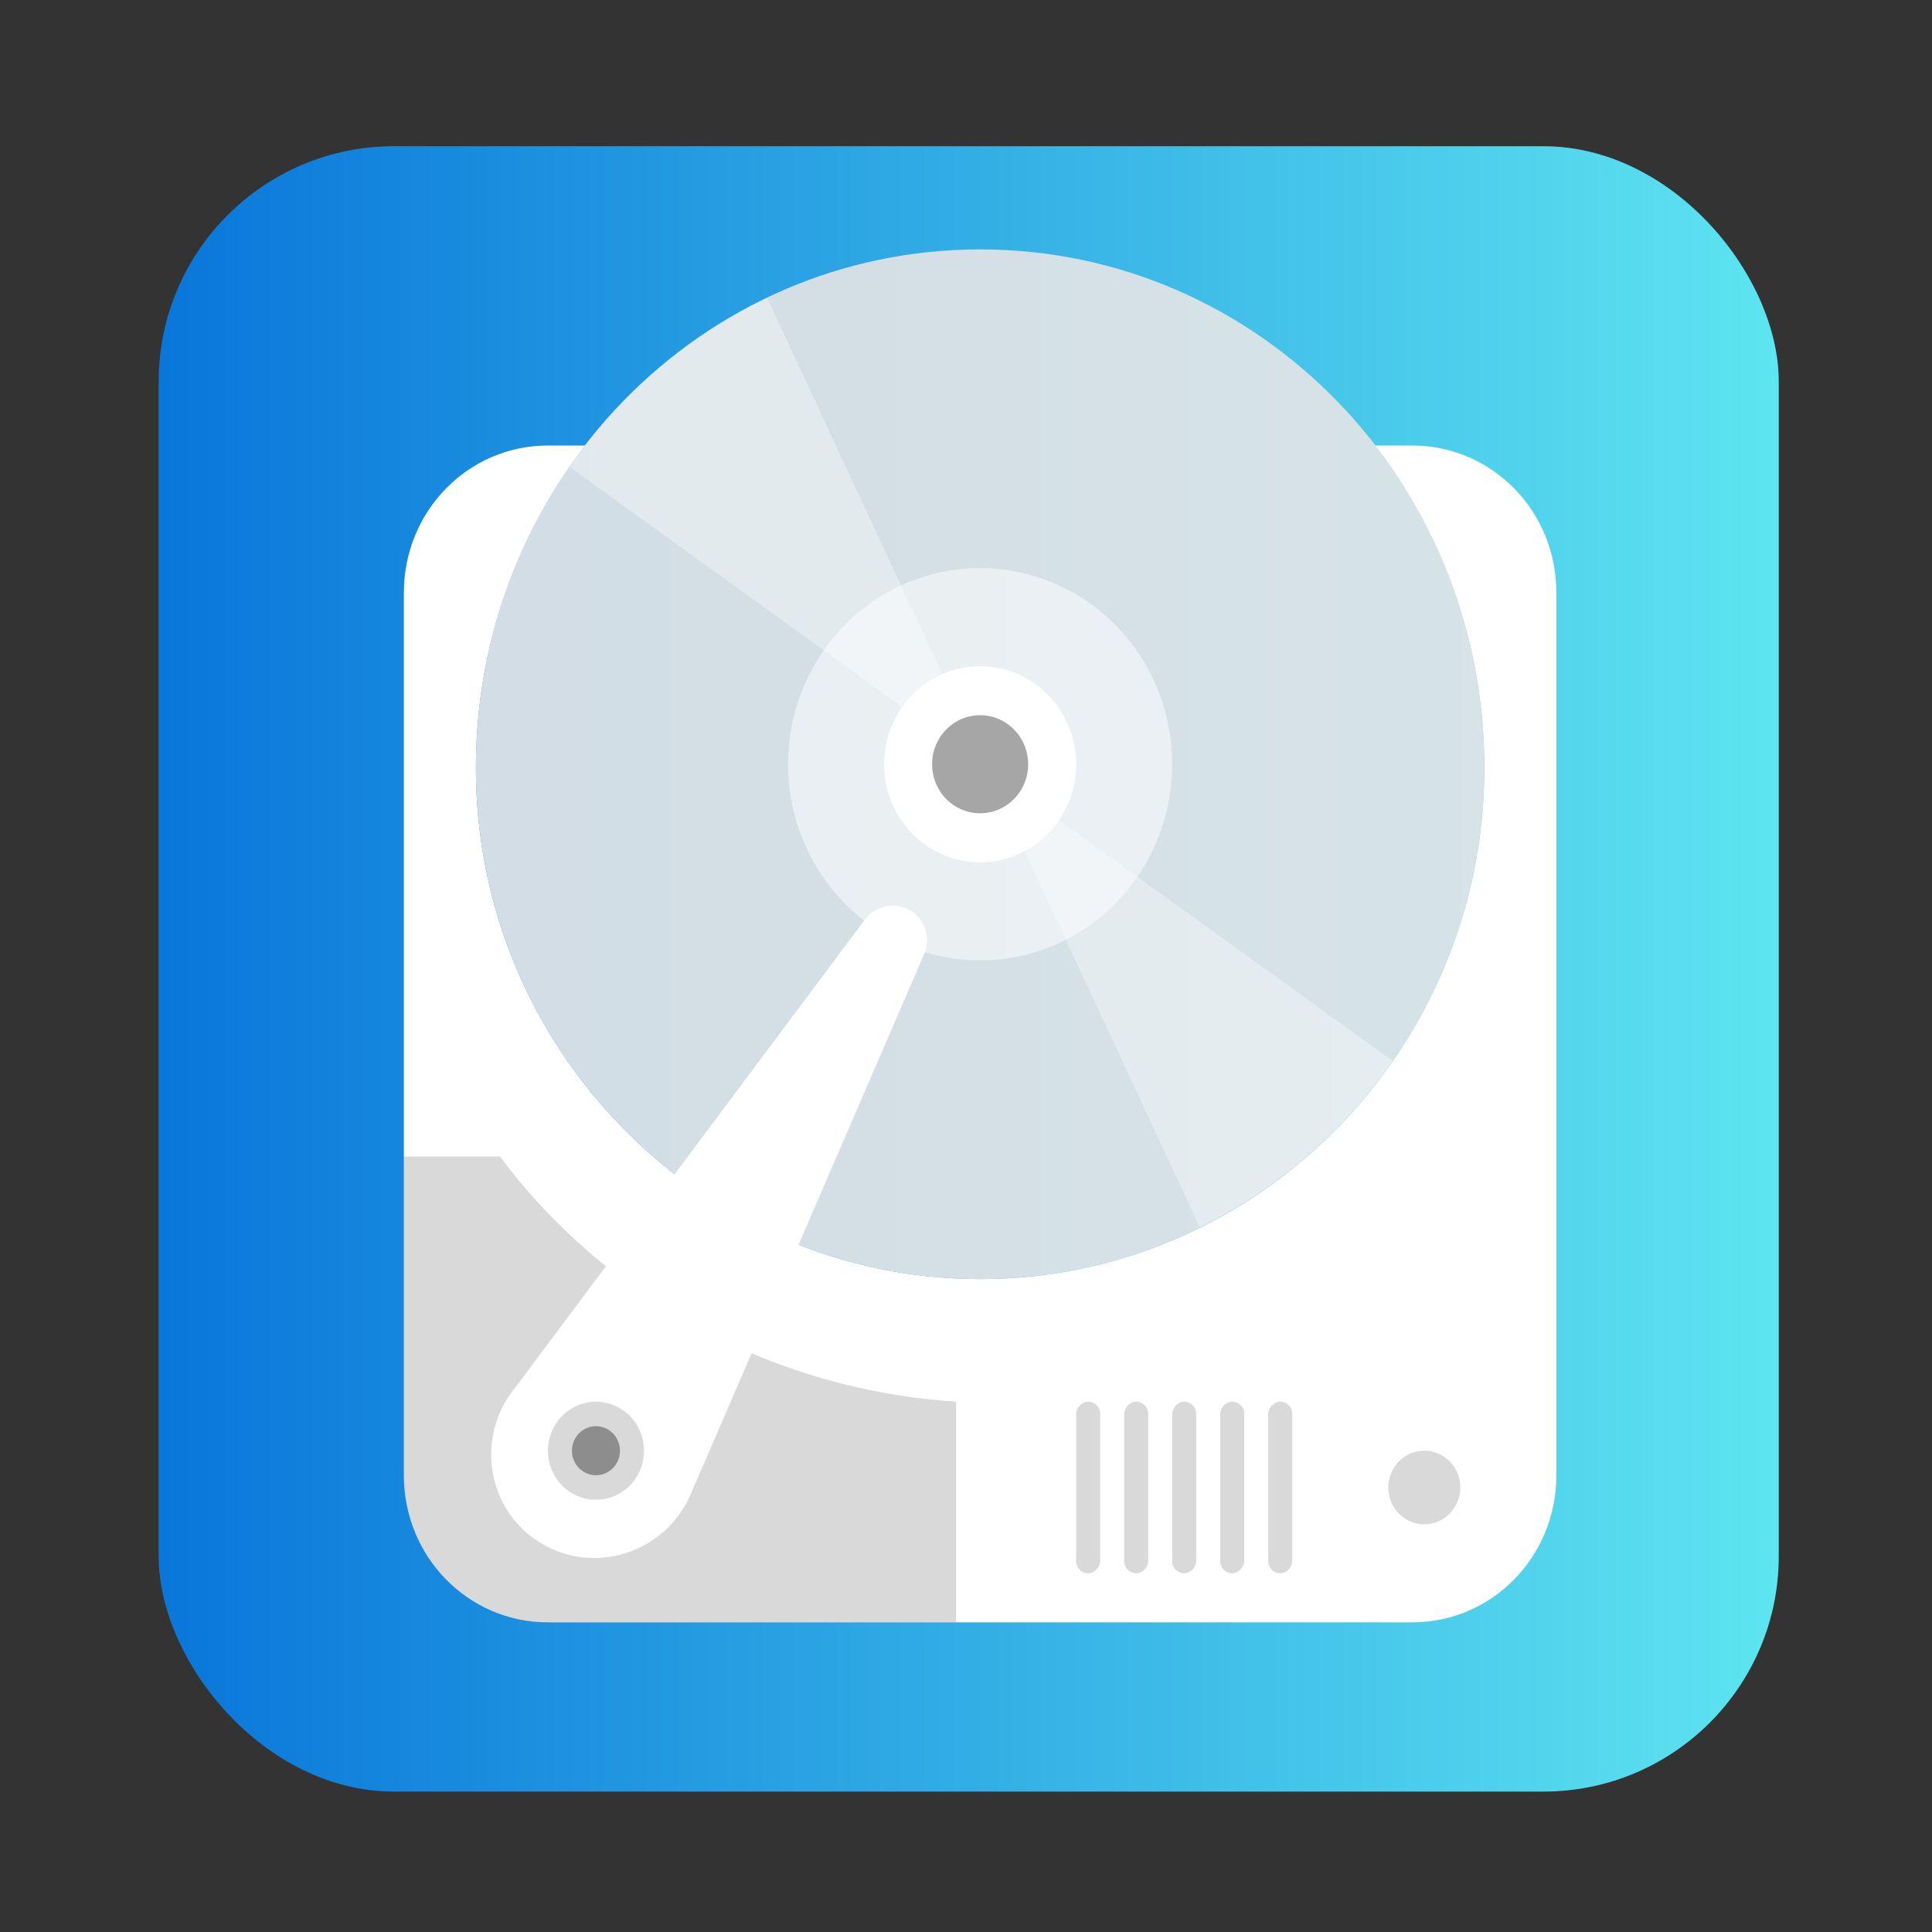 <?xml version="1.0" encoding="UTF-8" standalone="no"?>
<!-- Created with Inkscape (http://www.inkscape.org/) -->

<svg
   version="1.1"
   width="100%"
   height="100%"
   viewBox="0 0 512 512"
   id="svg2"
   sodipodi:docname="gparted.svg"
   inkscape:version="1.1 (c68e22c387, 2021-05-23)"
   xmlns:inkscape="http://www.inkscape.org/namespaces/inkscape"
   xmlns:sodipodi="http://sodipodi.sourceforge.net/DTD/sodipodi-0.dtd"
   xmlns:xlink="http://www.w3.org/1999/xlink"
   xmlns="http://www.w3.org/2000/svg"
   xmlns:svg="http://www.w3.org/2000/svg"
   xmlns:rdf="http://www.w3.org/1999/02/22-rdf-syntax-ns#"
   xmlns:cc="http://creativecommons.org/ns#"
   xmlns:dc="http://purl.org/dc/elements/1.1/">
  <rect x="0" y="0" width="512" height="512" fill="#333333" stroke="none"/>
  <sodipodi:namedview
     id="namedview39"
     pagecolor="#ffffff"
     bordercolor="#666666"
     borderopacity="1.0"
     inkscape:pageshadow="2"
     inkscape:pageopacity="0.0"
     inkscape:pagecheckerboard="0"
     showgrid="false"
     inkscape:zoom="0.30245388"
     inkscape:cx="-238.05282"
     inkscape:cy="277.72829"
     inkscape:window-width="1366"
     inkscape:window-height="700"
     inkscape:window-x="0"
     inkscape:window-y="0"
     inkscape:window-maximized="1"
     inkscape:current-layer="svg2" />
  <defs
     id="defs4">
    <filter
       color-interpolation-filters="sRGB"
       id="7"
       x="-0.018"
       y="-0.018"
       width="1.036"
       height="1.036">
      <feGaussianBlur
         id="feGaussianBlur7"
         stdDeviation="3.772" />
    </filter>
    <linearGradient
       y1="19.564"
       x2="0"
       y2="504.02"
       id="8"
       gradientUnits="userSpaceOnUse">
      <stop
         id="stop10"
         style="stop-color:#f3f3f3;stop-opacity:1"
         offset="0" />
      <stop
         id="stop12"
         style="stop-color:#eeeeee;stop-opacity:1"
         offset="0.5" />
      <stop
         id="stop14"
         style="stop-color:#ebebeb;stop-opacity:1"
         offset="1" />
    </linearGradient>
    <linearGradient
       x1="257"
       x2="362"
       id="5"
       xlink:href="#0"
       gradientUnits="userSpaceOnUse"
       gradientTransform="matrix(1.028,0,0,1.462,-383.737,-115.702)" />
    <linearGradient
       x1="257"
       x2="362"
       id="6"
       xlink:href="#0"
       gradientUnits="userSpaceOnUse"
       gradientTransform="matrix(1.038,0,0,1.462,-467.249,-124.14)" />
    <linearGradient
       x1="257"
       x2="362"
       id="4"
       xlink:href="#0"
       gradientUnits="userSpaceOnUse"
       gradientTransform="matrix(1.028,0,0,1.462,-610.004,-127.971)" />
    <linearGradient
       x1="257"
       x2="362"
       id="3"
       xlink:href="#0"
       gradientUnits="userSpaceOnUse"
       gradientTransform="matrix(1.038,0,0,1.462,-427.092,-112.11)" />
    <linearGradient
       id="0">
      <stop
         id="stop21"
         style="stop-color:#000000;stop-opacity:1"
         offset="0" />
      <stop
         id="stop23"
         style="stop-color:#ffffff;stop-opacity:1"
         offset="1" />
    </linearGradient>
    <linearGradient
       x1="257"
       x2="362"
       id="2"
       xlink:href="#0"
       gradientUnits="userSpaceOnUse"
       gradientTransform="matrix(1.038,0,0,1.462,-467.249,-112.11)" />
    <linearGradient
       x1="257"
       x2="362"
       id="1"
       xlink:href="#0"
       gradientUnits="userSpaceOnUse"
       gradientTransform="matrix(1.038,0,0,1.462,-467.253,-112.11)" />
    <filter
       color-interpolation-filters="sRGB"
       id="7-3"
       x="-0.018"
       y="-0.018"
       width="1.036"
       height="1.036">
      <feGaussianBlur
         id="feGaussianBlur7-5"
         stdDeviation="3.772" />
    </filter>
    <filter
       color-interpolation-filters="sRGB"
       id="7-5"
       x="-0.018"
       y="-0.018"
       width="1.036"
       height="1.036">
      <feGaussianBlur
         id="feGaussianBlur7-9"
         stdDeviation="3.772" />
    </filter>
    <filter
       color-interpolation-filters="sRGB"
       id="7-3-9"
       x="-0.018"
       y="-0.018"
       width="1.036"
       height="1.036">
      <feGaussianBlur
         id="feGaussianBlur7-5-3"
         stdDeviation="3.772" />
    </filter>
    <linearGradient
       id="SVGID_1_"
       gradientUnits="userSpaceOnUse"
       x1="236.938"
       y1="439.837"
       x2="236.938"
       y2="-81.963"
       gradientTransform="matrix(0.63,0,0,-0.667,-1394.418,343.856)">
      <stop
         offset="0"
         style="stop-color:#B761C6"
         id="stop2" />
      <stop
         offset="1"
         style="stop-color:#9C44B3"
         id="stop4" />
    </linearGradient>
    <linearGradient
       id="SVGID_2_"
       gradientUnits="userSpaceOnUse"
       x1="375.3"
       y1="318.19"
       x2="126.2"
       y2="567.296"
       gradientTransform="matrix(0.63,0,0,-0.667,-1073.921,333.868)">
      <stop
         offset="1.000000e-004"
         style="stop-color:#AA53BC;stop-opacity:0"
         id="stop9" />
      <stop
         offset="1"
         style="stop-color:#61479E"
         id="stop11" />
    </linearGradient>
    <linearGradient
       id="SVGID_3_"
       gradientUnits="userSpaceOnUse"
       x1="236.937"
       y1="516.976"
       x2="236.937"
       y2="371.367"
       gradientTransform="matrix(0.63,0,0,-0.667,-1179.599,438.718)">
      <stop
         offset="0"
         style="stop-color:#FFFFFF"
         id="stop16" />
      <stop
         offset="1"
         style="stop-color:#E8EFEE"
         id="stop18" />
    </linearGradient>
    <linearGradient
       id="SVGID_4_"
       gradientUnits="userSpaceOnUse"
       x1="373.869"
       y1="108.878"
       x2="-4.491"
       y2="49.438"
       gradientTransform="matrix(0.63,0,0,-0.667,-936.409,107.061)">
      <stop
         offset="1.000000e-004"
         style="stop-color:#AA53BC;stop-opacity:0"
         id="stop23-4" />
      <stop
         offset="1"
         style="stop-color:#61479E"
         id="stop25" />
    </linearGradient>
    <linearGradient
       id="SVGID_5_"
       gradientUnits="userSpaceOnUse"
       x1="421.305"
       y1="-17.615"
       x2="191.575"
       y2="212.115"
       gradientTransform="matrix(0.63,0,0,-0.667,-970.655,179.257)">
      <stop
         offset="1.000000e-004"
         style="stop-color:#AA53BC;stop-opacity:0"
         id="stop30" />
      <stop
         offset="1"
         style="stop-color:#61479E"
         id="stop32" />
    </linearGradient>
    <linearGradient
       id="SVGID_6_"
       gradientUnits="userSpaceOnUse"
       x1="236.938"
       y1="299.078"
       x2="236.938"
       y2="41.487"
       gradientTransform="matrix(0.63,0,0,-0.667,-1179.599,438.718)">
      <stop
         offset="0"
         style="stop-color:#FFFFFF"
         id="stop37" />
      <stop
         offset="1"
         style="stop-color:#E8EFEE"
         id="stop39" />
    </linearGradient>
    <linearGradient
       id="SVGID_7_"
       gradientUnits="userSpaceOnUse"
       x1="236.942"
       y1="76.978"
       x2="236.942"
       y2="30.997"
       gradientTransform="matrix(0.63,0,0,-0.667,-1179.599,438.718)">
      <stop
         offset="0"
         style="stop-color:#C2CECE;stop-opacity:0"
         id="stop44" />
      <stop
         offset="0.179"
         style="stop-color:#AFBCBC;stop-opacity:0.179"
         id="stop46" />
      <stop
         offset="1"
         style="stop-color:#5B6A6A"
         id="stop48" />
    </linearGradient>
    <linearGradient
       id="SVGID_8_"
       gradientUnits="userSpaceOnUse"
       x1="236.937"
       y1="288.397"
       x2="236.937"
       y2="24.497"
       gradientTransform="matrix(1.067,0,0,-1.067,3.267,557.533)">
      <stop
         offset="0"
         style="stop-color:#FFCF95"
         id="stop53" />
      <stop
         offset="0.427"
         style="stop-color:#FFC954"
         id="stop55" />
      <stop
         offset="1"
         style="stop-color:#FFC200"
         id="stop57" />
    </linearGradient>
    <linearGradient
       id="SVGID_10_"
       gradientUnits="userSpaceOnUse"
       x1="207.178"
       y1="288.397"
       x2="207.178"
       y2="24.497"
       gradientTransform="matrix(1.067,0,0,-1.067,3.267,557.533)">
      <stop
         offset="0"
         style="stop-color:#FFCF95"
         id="stop71" />
      <stop
         offset="0.427"
         style="stop-color:#FFC954"
         id="stop73" />
      <stop
         offset="1"
         style="stop-color:#FFC200"
         id="stop75" />
    </linearGradient>
    <linearGradient
       id="SVGID_11_"
       gradientUnits="userSpaceOnUse"
       x1="236.937"
       y1="400.348"
       x2="236.937"
       y2="351.258"
       gradientTransform="matrix(0.63,0,0,-0.667,-1011.646,296.641)">
      <stop
         offset="0"
         style="stop-color:#C2CECE;stop-opacity:0"
         id="stop82" />
      <stop
         offset="0.179"
         style="stop-color:#AFBCBC;stop-opacity:0.179"
         id="stop84" />
      <stop
         offset="1"
         style="stop-color:#5B6A6A"
         id="stop86" />
    </linearGradient>
    <linearGradient
       id="0-7"
       x1="403.66"
       y1="545.75"
       x2="402.65"
       y2="517.44"
       gradientUnits="userSpaceOnUse">
      <stop
         stop-color="#dce2ff"
         id="stop32-8" />
      <stop
         offset="1"
         stop-color="#f8feff"
         id="stop34" />
    </linearGradient>
    <linearGradient
       id="5-6"
       x1="400.45"
       y1="543.89"
       x2="400.62"
       y2="532.99"
       gradientUnits="userSpaceOnUse">
      <stop
         stop-color="#41b99b"
         id="stop7" />
      <stop
         offset="1"
         stop-color="#59ffd5"
         id="stop9-8" />
    </linearGradient>
    <linearGradient
       id="3-8"
       x1="400.62"
       y1="530.78"
       x2="400.45"
       y2="519.87"
       gradientUnits="userSpaceOnUse">
      <stop
         stop-color="#eb4646"
         id="stop27" />
      <stop
         offset="1"
         stop-color="#ff8651"
         id="stop29" />
    </linearGradient>
    <linearGradient
       id="4-4"
       x1="406.49"
       y1="534.79"
       x2="406.62"
       y2="528.59"
       gradientUnits="userSpaceOnUse">
      <stop
         stop-color="#ffbc00"
         id="stop22" />
      <stop
         offset="1"
         stop-color="#ffec00"
         id="stop24" />
    </linearGradient>
    <linearGradient
       id="6-3"
       x1="394.52"
       y1="535.15"
       x2="394.27"
       y2="528.97"
       gradientUnits="userSpaceOnUse">
      <stop
         stop-color="#947ecb"
         id="stop17" />
      <stop
         offset="1"
         stop-color="#cab5ff"
         id="stop19" />
    </linearGradient>
    <linearGradient
       id="7-1"
       y1="530.78"
       x2="0"
       y2="523.38"
       gradientUnits="userSpaceOnUse">
      <stop
         stop-color="#ec87c0"
         id="stop12-4" />
      <stop
         offset="1"
         stop-color="#ffc1e4"
         id="stop14-9" />
    </linearGradient>
    <linearGradient
       id="1-2"
       y1="541.16"
       x2="0"
       y2="533.06"
       gradientUnits="userSpaceOnUse">
      <stop
         stop-color="#0976da"
         id="stop42" />
      <stop
         offset="1"
         stop-color="#5de5f0"
         id="stop44-0" />
    </linearGradient>
    <linearGradient
       id="8-6"
       x1="405.3"
       y1="530.91"
       x2="405.25"
       y2="523.04"
       gradientUnits="userSpaceOnUse">
      <stop
         stop-color="#fc6e51"
         id="stop2-8" />
      <stop
         offset="1"
         stop-color="#ff937d"
         id="stop4-9" />
    </linearGradient>
    <linearGradient
       id="2-2"
       x1="405.15"
       y1="540.41"
       x2="404.17"
       y2="532.99"
       gradientUnits="userSpaceOnUse">
      <stop
         stop-color="#4fd127"
         id="stop37-6" />
      <stop
         offset="1"
         stop-color="#c6f61a"
         id="stop39-6" />
    </linearGradient>
    <linearGradient
       inkscape:collect="always"
       xlink:href="#1-2"
       id="linearGradient4021"
       x1="38.5"
       y1="256"
       x2="473.5"
       y2="256"
       gradientUnits="userSpaceOnUse"
       gradientTransform="matrix(0.987,0,0,1.002,4.042,0.157)" />
    <linearGradient
       gradientTransform="matrix(3.852,0,0,3.597,-605.422,-998.44)"
       x2="122.72"
       x1="10.09"
       gradientUnits="userSpaceOnUse"
       id="3-4">
      <stop
         stop-color="#1a1a1a"
         id="stop2-9" />
      <stop
         offset=".111"
         stop-color="#2c2c2e"
         id="stop4-5" />
      <stop
         offset=".29"
         stop-color="#2b2b2d"
         id="stop6" />
      <stop
         offset=".512"
         stop-color="#2a2b2d"
         id="stop8" />
      <stop
         offset=".752"
         stop-color="#2b2b2d"
         id="stop10-0" />
      <stop
         offset=".897"
         stop-color="#323232"
         id="stop12-48" />
      <stop
         offset="1"
         stop-color="#171717"
         id="stop14-7" />
    </linearGradient>
    <linearGradient
       gradientTransform="matrix(7.837,0,0,14.725,-3906.483,-7612.615)"
       gradientUnits="userSpaceOnUse"
       y2="543.09"
       x2="0"
       y1="544.15"
       id="2-1">
      <stop
         stop-color="#1e56e6"
         id="stop17-7" />
      <stop
         offset="1"
         stop-color="#1f9aed"
         id="stop19-2" />
    </linearGradient>
    <linearGradient
       gradientUnits="userSpaceOnUse"
       y2="40.04"
       x2="0"
       y1="42.12"
       id="1-7"
       gradientTransform="matrix(15.827,0,0,15.028,-732.816,-223.43)">
      <stop
         stop-color="#040404"
         id="stop27-2" />
      <stop
         offset="1"
         stop-color="#121212"
         stop-opacity=".908"
         id="stop29-2" />
    </linearGradient>
  </defs>
  <rect
     width="429.348"
     height="436.042"
     rx="62.379"
     x="42.042"
     y="38.749"
     id="rect33"
     style="fill:url(#linearGradient4021);fill-opacity:1;stroke-width:0.995" />
  <path
     d="m 145.209,118.07 c -21.15,0 -38.178,17.387 -38.178,38.983 v 233.901 c 0,21.597 17.027,38.984 38.178,38.984 h 229.066 c 21.15,0 38.178,-17.387 38.178,-38.984 V 157.053 c 0,-21.597 -17.027,-38.983 -38.178,-38.983 h -9.868 c 18.08,23.42 28.956,53.05 28.956,85.504 0,74.316 -59.821,135.403 -133.622,135.403 -73.801,0 -133.622,-61.083 -133.622,-135.403 0,-32.454 10.877,-62.085 28.957,-85.504 z"
     fill="#808080"
     stroke-width="0"
     style="fill:#ffffff;paint-order:stroke fill markers"
     id="path5" />
  <path
     d="m 107.031,306.49 v 84.464 c 0,21.597 17.027,38.984 38.178,38.984 H 253.379 V 371.462 C 204.053,368.214 160.41,343.849 132.483,306.49 Z"
     fill="#000000"
     opacity="0.15"
     id="path7"
     style="stroke-width:6.43" />
  <path
     d="m 393.364,203.573 c 0,74.316 -59.821,135.403 -133.622,135.403 -73.801,0 -133.622,-61.083 -133.622,-135.403 0,-76.388 59.821,-137.482 133.622,-137.482 73.801,0 133.622,61.092 133.622,137.482"
     fill="#ffffff"
     fill-rule="evenodd"
     opacity="0.9"
     stroke-width="8.439"
     id="path9"
     style="fill:#e6e6e6;fill-opacity:1" />
  <path
     d="m 203.322,79 c -21.017,10.051 -39.022,25.502 -52.359,44.737 l 110.213,79.565 z m 57.856,124.299 56.763,121.934 c 20.503,-10.134 38.08,-25.34 51.087,-44.087 z"
     fill="#ffffff"
     opacity="0.35"
     stroke-width="8.439"
     id="path13" />
  <path
     id="use15"
     d="m 259.742,254.512 a 50.904,51.978 0 1 1 0,-103.956 50.904,51.978 0 0 1 0,103.956 z"
     style="opacity:0.5;fill:#ffffff;fill-rule:evenodd;stroke-width:10.288" />
  <path
     d="m 259.742,228.523 a 25.451,25.988 0 1 1 0,-51.976 25.451,25.988 0 0 1 0,51.976 z"
     fill="#ffffff"
     fill-rule="evenodd"
     stroke-width="8.573"
     id="path17" />
  <path
     d="m 272.468,202.534 a 12.726,12.995 0 1 1 -25.452,0 12.726,12.995 0 0 1 25.452,0"
     fill="#000000"
     fill-rule="evenodd"
     opacity="0.35"
     stroke-width="12.86"
     id="path19" />
  <path
     d="m 183.387,395.177 61.387,-142.03 c 0.904,-1.923 1.169,-4.145 0.595,-6.333 -1.287,-4.903 -6.311,-7.795 -11.226,-6.45 -2.188,0.598 -3.993,1.926 -5.198,3.678 l -92.664,124.033 a 26.827,27.394 0 0 0 -5.21,24.432 c 3.872,14.755 18.952,23.42 33.693,19.387 a 27.755,28.341 0 0 0 18.624,-16.717 z"
     fill="#ffffff"
     stroke-width="7.812"
     id="path21" />
  <rect
     transform="scale(-1,1)"
     x="-342.46"
     y="371.462"
     width="6.363"
     height="45.481"
     rx="3.181"
     fill="#000000"
     fill-rule="evenodd"
     opacity="0.15"
     id="rect23"
     style="stroke-width:6.43" />
  <rect
     transform="scale(-1,1)"
     x="-329.734"
     y="371.462"
     width="6.363"
     height="45.481"
     rx="3.181"
     fill="#000000"
     fill-rule="evenodd"
     opacity="0.15"
     id="rect25"
     style="stroke-width:6.43" />
  <rect
     transform="scale(-1,1)"
     x="-317.008"
     y="371.462"
     width="6.363"
     height="45.481"
     rx="3.181"
     fill="#000000"
     fill-rule="evenodd"
     opacity="0.15"
     id="rect27"
     style="stroke-width:6.43" />
  <rect
     transform="scale(-1,1)"
     x="-304.283"
     y="371.462"
     width="6.363"
     height="45.481"
     rx="3.181"
     fill="#000000"
     fill-rule="evenodd"
     opacity="0.15"
     id="rect29-3"
     style="stroke-width:6.43" />
  <rect
     transform="scale(-1,1)"
     x="-291.557"
     y="371.462"
     width="6.363"
     height="45.481"
     rx="3.181"
     fill="#000000"
     fill-rule="evenodd"
     opacity="0.15"
     id="rect31-6"
     style="stroke-width:6.43" />
  <path
     d="m 387.001,394.203 a 9.544,9.746 0 1 0 -19.089,0 9.544,9.746 0 0 0 19.089,0 z"
     fill="#000000"
     opacity="0.15"
     stroke-width="9.645"
     id="path33" />
  <path
     d="m 170.661,384.457 a 12.726,12.995 0 1 1 -25.452,0 12.726,12.995 0 0 1 25.452,0 z"
     fill="#000000"
     opacity="0.15"
     id="path35-7"
     style="stroke-width:6.43" />
  <path
     d="m 164.298,384.457 a 6.363,6.497 0 1 0 -12.726,0 6.363,6.497 0 0 0 12.726,0 z"
     fill="#000000"
     opacity="0.35"
     id="path37-5"
     style="stroke-width:6.43" />
</svg>
